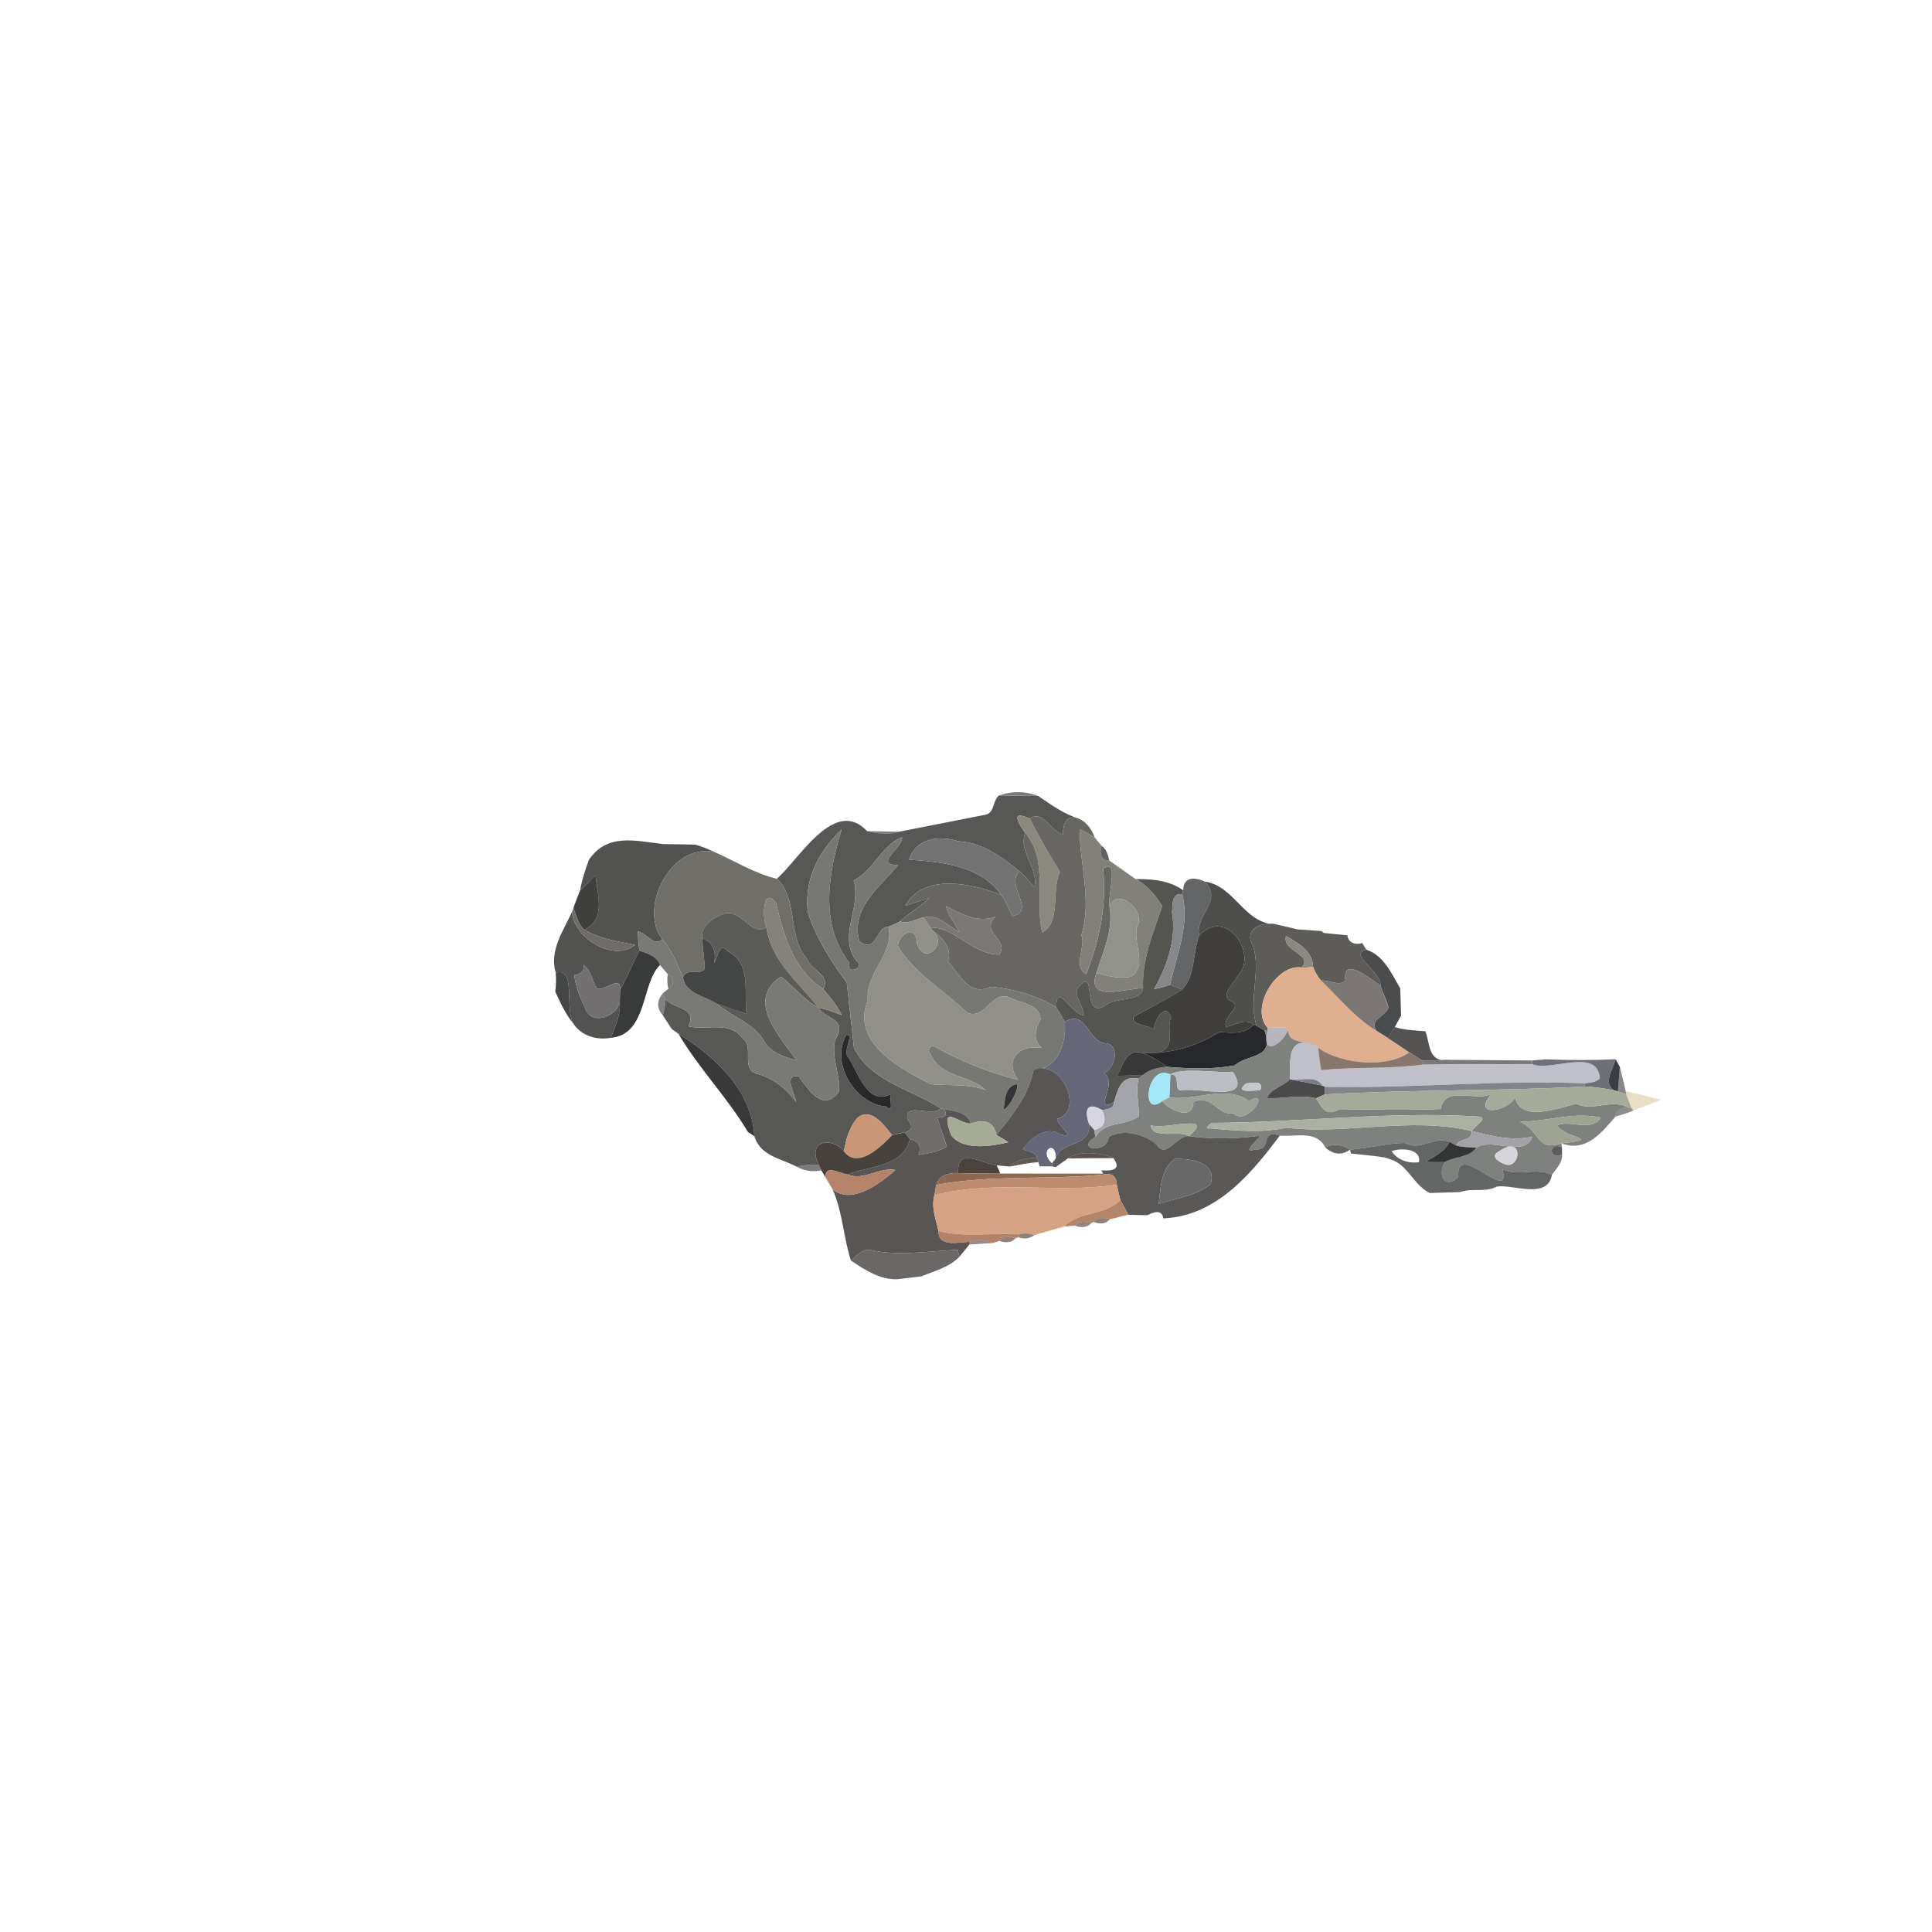 <svg xmlns="http://www.w3.org/2000/svg" width="682.667" height="682.667" viewBox="0 0 512 512" xmlns:v="https://vecta.io/nano"><path fill="#252625" opacity=".61" d="M264.79 210.79c3.46-1.19 6.9-1.15 10.31.13l-10.31-.13z"/><path fill="#575755" d="M260.93 215.96c2.73-.37 2.08-3.88 3.86-5.17 3.44.12 6.86.08 10.31.13 3.2 2.17 6.39 4.47 10.07 5.79-3.09-.49-3.34 1.98-3.51 4.4-3.3-.79-5.12-6.56-8.83-4.21-4.96-2.2-3.22.85-1.13 3.82-1.91 4.94 3.53 9.23 2.45 14.38-1.32-1.43-2.55-2.95-4.03-4.22-4.7-3.87-9.88-7.65-16.18-7.93-4.93-1.65-11.3-.82-13.03 4.88 8.64.57 19.05 1.57 24.42 9.36-7.71-3.07-20.56-5.95-25.41 2.85 2.11-.63 4.15-1.45 6.27-2.02-2.35 2.29-5.24 3.93-7.65 6.16l-3.11 1.48c-3.1-.43-3.26 7.5-7.72 3.71-2.28-8.78 5.46-14.19 10.26-20.1-6.47-.13.96-4.34 1.14-7.36-5.35 1.81-7.58 8.87-12.9 11.39 2.2 7.15-4.47 15.16.96 21.51 2.15 1.42-2.95 4.01-2.18.23-7.96-10.52-5.35-23.78-1.94-35.26-6.02 5.85-10.03 13.15-8.94 22.1 2.23 6.71 6.05 12.86 10.29 18.49l1.9 17.33c4.58 8.97 15.18 10.95 23 16.04-2.52 2.44-9.47-1.84-8.84 2.81 1.23 1.55 1.67 2.96-.69 3.53a52.41 52.41 0 0 0-3.35.73c-2.12-2.6-5.61-7.55-9.19-4.55-2.17 2.46-3.02 5.7-3.59 8.86-2.83-3.85-10.15-3.15-6.56 3.72-1.99-.35-4.01-.06-5.97.35-4.21-2.23-9.59-2.83-11.2-8.09-.63-12.05-10.4-21.14-20.1-27.12l-1.78-1.27-2.39-3.68c.46-1.37.7-2.78.72-4.22 2.49 2.74 8.48 2.08 6.09 7.18 4.79 1.16 10.93-1.58 14.35 3.21 3.15 2.4-.52 7.84 3.59 9.33 4.49 1.05 7.8 3.92 10.6 7.54-.26-2.14-3.6-7.54.68-6.83 2.73 3.78 6.53 9.63 10.66 4.05.5-4.12-2.16-9.15-.98-13.76 3.49-5.64-2.49-5.24-4.44-8.47 2.14.37 4.14 1.21 6.17 1.96-1.27-2.56-3.09-4.78-4.94-6.93 2.12-3.61-3.31-5.06-4.28-7.97-5.25-5.89-2.26-16.07-7.98-21.23 6.02-5.31 15.31-21.78 23.91-12.63 2.8.7 5.72.98 8.51.15l22.63-4.45m-36.67 58.33c-4.26 7.46 2.34 18.23 10.51 18.94 2.21 2.03.98-1.96 1.19-3.18-6.25 2.88-8.45-5.75-11.16-9.85-1.65-1.52 1.79-6.36-.54-5.91z"/><path fill="#8b8880" d="M271.7 220.72c-2.09-2.97-3.83-6.02 1.13-3.82 2.54 4.8 5.21 9.57 8.06 14.16-2.32 5.03.33 13.49-4.72 16.07-2.02-8.6 1.77-19-4.47-26.41z"/><path fill="#676663" d="M272.83 216.9c3.71-2.35 5.53 3.42 8.83 4.21.17-2.42.42-4.89 3.51-4.4 2.53.7 4.1 2.92 4.97 5.26-1.3-.81-2.62-1.6-4.02-2.23.01 9.39 3.29 18.83.47 28.07 1.3 3-2.46 8.37 1.28 10.32 3.48-8.77 5.48-18.37 4.47-27.91 4.32-3.11 1.23 6.85 1.67 9.87 1.12 6.3-1.61 11.97-3.45 17.75-2.93 8.04 7.95 4.01 12.38 4.04-.52 3.82-7.45 2.15-10.29 4.78-6.1 3.15-2.02-10.25-6.43-5.44-2.48 1.96 1.06 5.24.96 7.84-3.18-.27-7.32-9.03-7.24-2.14-5.21-3.09-11.37-4.87-17.36-5.42-5.82 2.75-8.26-3.39-11.37-6.69 1.19-3.63-1.46-6.24-4.12-8.24l-.52-.73c6.16-.42 11.42 7.36 18.24 7.11 2.84-4.02-5.3-5.78-.99-10.02-4.72 1.71-9.01-.64-13.1-2.79.51 2.58 2.35 4.55 3.52 6.83-3.08-1.48-5.71-4.92-9.48-3.82-2.08.35-4.08 1.85-6.22 1.03 2.41-2.23 5.3-3.87 7.65-6.16-2.12.57-4.16 1.39-6.27 2.02 4.85-8.8 17.7-5.92 25.41-2.85 1.29 1.69 1.99 3.73 2.98 5.6 6.43-1.53-2.01-7.94 1.81-11.91 1.48 1.27 2.71 2.79 4.03 4.22 1.08-5.15-4.36-9.44-2.45-14.38 6.24 7.41 2.45 17.81 4.47 26.41 5.05-2.58 2.4-11.04 4.72-16.07-2.85-4.59-5.52-9.36-8.06-14.16z"/><path fill="#777774" d="M214.11 241.88c-1.09-8.95 2.92-16.25 8.94-22.1-3.41 11.48-6.02 24.74 1.94 35.26-.77 3.78 4.33 1.19 2.18-.23-5.43-6.35 1.24-14.36-.96-21.51 5.32-2.52 7.55-9.58 12.9-11.39-.18 3.02-7.61 7.23-1.14 7.36-4.8 5.91-12.54 11.32-10.26 20.1 4.46 3.79 4.62-4.14 7.72-3.71 1.74 7.08-6.16 12.14-5.45 19.38-4.59 11.25 8.59 18.12 16.7 22.29 4.81.47 9.85-.21 14.55 1.58-4.23-4.11-12.14-3.33-14.61-9.54-1.05-.81-.03-2.72 1.11-1.97 6.95 3.83 14.38 6.88 22.1 8.78-3.81-4.99-.07-9.51 6.26-8.46-2.62-2.26-1.61-5.09-.32-7.79-.49-3.87-5.3-4.08-8.15-5.53-4.62-2.21-6.43 5.97-11.28 4.01-6.1-5.87-13.8-10.2-18.33-17.54-.43-2.56 4.71-6.71 4.99-.89 2 6.27 8.34.06 4.09-3.41 2.66 2 5.31 4.61 4.12 8.24 3.11 3.3 5.55 9.44 11.37 6.69 5.99.55 12.15 2.33 17.36 5.42.77 1.27 1.53 2.55 2.24 3.86.41 5.7-1.71 12.38-8.35 12.94-1.23 6.66-5.71 11.9-9.75 17.07-.86-3.71-3.09-4.19-6.81-3.06-.97-3.15-4.4-3.26-7.12-3.82l-.85-.17c-7.82-5.09-18.42-7.07-23-16.04l-1.9-17.33c-4.24-5.63-8.06-11.78-10.29-18.49m55.24 45.45c-3.08.6-3.01 4.29-3.4 6.78 1.95-.97 4.48-6.66 3.4-6.78z"/><path fill="#2b2c2b" opacity=".62" d="M229.79 220.26l8.51.15c-2.79.83-5.71.55-8.51-.15z"/><path fill="#818179" d="M286.12 219.74c1.4.63 2.72 1.42 4.02 2.23l1.79 2.18c-.59 1.68-.22 4.05 2.03 3.9l6.99 4.91c3.01 1.61 5.29 4.26 7.06 7.14-2.3 7.1-5.44 14.06-5.07 21.78-4.43-.03-15.31 4-12.38-4.04 2.94.84 6.11 1.63 9.16.98 4.65-3.03.17-9.12 1.72-13.47 2.12-3.92-5.09-10.37-7.43-5.26-.44-3.02 2.65-12.98-1.67-9.87 1.01 9.54-.99 19.14-4.47 27.91-3.74-1.95.02-7.32-1.28-10.32 2.82-9.24-.46-18.68-.47-28.07z"/><path fill="#525251" d="M156.05 227.9c4.88-7.25 12.4-5.03 19.63-4.22l8.52.15c1.73.44 3.37 1.16 5 1.89-11.83-2.2-19.96 15.24-13.67 23.22-2.29 2.11-4.16-1.75-6.5-2.11.03 1.7.2 3.4.39 5.09-1.75 3.42-3.12 7.03-5.09 10.34.23-4.05-3.87.36-6.11-.24-1.34-2.02-1.51-4.92-3.63-6.3.35 1.79-.8 2.45-2.41 2.71.39 2.99 1.46 5.87 2.83 8.56 1.33 4.87 8.31 2.74 9.24-1.42.23 3.34-1.16 6.44-2.37 9.46-3.84.7-7.9-.54-10-3.86-2.24-4.09.85-15.1-4.62-13.37-1.72-5.99 2.04-11.07 4.34-16.19.23 6.74 10.99 13.59 16.71 8.78-4.56-.9-9.37-1.58-13.44-3.99 5.88-2.86 3.36-9.24 2.99-14.45-1.38 1.32-2.68 2.74-4.12 4 .46-2.76 1.35-5.42 2.31-8.05z"/><path fill="#717271" d="M240.91 227.83c1.73-5.7 8.1-6.53 13.03-4.88 6.3.28 11.48 4.06 16.18 7.93-3.82 3.97 4.62 10.38-1.81 11.91-.99-1.87-1.69-3.91-2.98-5.6-5.37-7.79-15.78-8.79-24.42-9.36z"/><path fill="#3a3b38" opacity=".8" d="M291.93 224.15c1.31.88 1.71 2.44 2.03 3.9-2.25.15-2.62-2.22-2.03-3.9z"/><path fill="#6f6e69" d="M175.53 248.94c-6.29-7.98 1.84-25.42 13.67-23.22 5.52 2.44 10.75 5.76 16.68 7.17 5.72 5.16 2.73 15.34 7.98 21.23.97 2.91 6.4 4.36 4.28 7.97-7.92-5.16-10.46-14.16-12.48-22.75-3.47-4.7-3.75 3.79-2.54 6.48-4.3 2.26-6.28-4.71-11.05-3.77-2.77 1-6.59 3.18-5.97 6.65.13 2.69.58 5.4.66 8.11-1.56 1.86-4.7-.57-5.77 2.23-1.47-3.48-2.97-7.3-5.46-10.1z"/><path fill="#3c3d3b" opacity=".98" d="M153.74 235.95c1.44-1.26 2.74-2.68 4.12-4 .37 5.21 2.89 11.59-2.99 14.45-1.69-1.44-2.05-3.77-2.92-5.71a90.29 90.29 0 0 1 1.79-4.74z"/><path fill="#545451" d="M300.95 232.96c4.44.01 8.9.31 12.62 2.99l-.27 1.05c-2.89-.46-2.49 2.85-2.71 4.79 1.23 7.14-1.32 14.17-4.74 20.31 1.44-.22 2.85-.64 4.23-1.14a141.95 141.95 0 0 1 3.21 1.26c-4.17 2.58-8.54 4.89-12.87 7.19-.72 2.38 3.79 2.15 5.36 3.44.19-2.55 2.91-7.44 4.58-3.28-1.59 3.7 1.83 7.58-3.46 9.41a62.5 62.5 0 0 1-4.1.1c-4.25-1.38-5.19 3.17-6.73 6.04l6.81-.24-1.14.98c-4.56-1.06-5.46 2.8-6.54 6.27-6.13 3.12 1.41-4.94-2.64-7.75 3.18-1.35 4.33-7.77.22-7.91-4.48-.49-4.86-9.05-10.6-5.69-.71-1.31-1.47-2.59-2.24-3.86-.08-6.89 4.06 1.87 7.24 2.14.1-2.6-3.44-5.88-.96-7.84 4.41-4.81.33 8.59 6.43 5.44 2.84-2.63 9.77-.96 10.29-4.78-.37-7.72 2.77-14.68 5.07-21.78-1.77-2.88-4.05-5.53-7.06-7.14z"/><path fill="#646566" d="M313.57 235.95c-.02-3.39 2.7-3.71 5.71-2.33 4.96 5.09-2.67 8.9-1.49 14.33-1.76 4.63-.97 10.57-4.5 14.27l-3.21-1.26c1.65-7.78 5.31-15.91 3.22-23.96l.27-1.05z"/><path fill="#4b4b49" opacity=".98" d="M319.28 233.62c7.99 1.13 10.39 11.27 18.85 11.33-3.92-.73-8.75 1.35-6.01 5.86 2.1 6.76-1.35 14.15.89 21.06l-.77-.33c-2.37-1.94-4.82.22-7.32.56-1.09-2.94 5.06-5.45.9-6.99-2.35-1.87 1.37-4.46 2-6.27 6.01-5.72-2.91-18.73-10.03-10.89-1.18-5.43 6.45-9.24 1.49-14.33z"/><path fill="#858789" d="M310.59 241.79c.22-1.94-.18-5.25 2.71-4.79 2.09 8.05-1.57 16.18-3.22 23.96-1.38.5-2.79.92-4.23 1.14 3.42-6.14 5.97-13.17 4.74-20.31z"/><path fill="#85827b" d="M203.12 245.82c-1.21-2.69-.93-11.18 2.54-6.48 2.02 8.59 4.56 17.59 12.48 22.75 1.85 2.15 3.67 4.37 4.94 6.93-2.03-.75-4.03-1.59-6.17-1.96-5.16-6.66-12.51-12.22-13.79-21.24z"/><path fill="#919289" d="M294.01 240.09c2.34-5.11 9.55 1.34 7.43 5.26-1.55 4.35 2.93 10.44-1.72 13.47-3.05.65-6.22-.14-9.16-.98 1.84-5.78 4.57-11.45 3.45-17.75z"/><path fill="#7a7975" d="M250.72 240.14c4.09 2.15 8.38 4.5 13.1 2.79-4.31 4.24 3.83 6 .99 10.02-6.82.25-12.08-7.53-18.24-7.11-.65-.87-1.24-1.78-1.81-2.69 3.77-1.1 6.4 2.34 9.48 3.82-1.17-2.28-3.01-4.25-3.52-6.83z"/><path fill="#6f6c67" d="M151.95 240.69c.87 1.94 1.23 4.27 2.92 5.71 4.07 2.41 8.88 3.09 13.44 3.99-5.72 4.81-16.48-2.04-16.71-8.78l.35-.92z"/><path fill="#5b5c57" d="M186.1 248.7c-.62-3.47 3.2-5.65 5.97-6.65 4.77-.94 6.75 6.03 11.05 3.77 1.28 9.02 8.63 14.58 13.79 21.24-3.84-2.1-6.57-5.58-9.94-8.27-9.6 6.31-.07 16.15 4.17 22.3-3.03-.97-6.63-1.94-8.41-4.8-2.66-5.07-8.64-6.74-12.81-10.3 2.66.83 5.29 1.78 7.93 2.7-.81-5.78 1.45-13.29-4.95-16.59-2.27-2.73-2.66 1.5-3.63 3.11.59-3.11-.37-5.74-3.17-6.51z"/><path fill="#908f88" d="M238.54 244.18c2.14.82 4.14-.68 6.22-1.03l1.81 2.69.52.73c4.25 3.47-2.09 9.68-4.09 3.41-.28-5.82-5.42-1.67-4.99.89 4.53 7.34 12.23 11.67 18.33 17.54 4.85 1.96 6.66-6.22 11.28-4.01 2.85 1.45 7.66 1.66 8.15 5.53-1.29 2.7-2.3 5.53.32 7.79-6.33-1.05-10.07 3.47-6.26 8.46-7.72-1.9-15.15-4.95-22.1-8.78-1.14-.75-2.16 1.16-1.11 1.97 2.47 6.21 10.38 5.43 14.61 9.54-4.7-1.79-9.74-1.11-14.55-1.58-8.11-4.17-21.29-11.04-16.7-22.29-.71-7.24 7.19-12.3 5.45-19.38l3.11-1.48z"/><path fill="#403f3d" d="M317.79 247.95c7.12-7.84 16.04 5.17 10.03 10.89-.63 1.81-4.35 4.4-2 6.27 4.16 1.54-1.99 4.05-.9 6.99 2.5-.34 4.95-2.5 7.32-.56-2.48 2.69-5.88 2.15-9.13 1.96-4.84 3.14-10.45 4.98-16.21 5.48 5.29-1.83 1.87-5.71 3.46-9.41-1.67-4.16-4.39.73-4.58 3.28-1.57-1.29-6.08-1.06-5.36-3.44 4.33-2.3 8.7-4.61 12.87-7.19 3.53-3.7 2.74-9.64 4.5-14.27z"/><path fill="#5e5c59" d="M332.12 250.81c-2.74-4.51 2.09-6.59 6.01-5.86l5.73 1.34 6.31.45.67.51 6.24.62c.18 1.99 2.2 2.63 3.89 2.04l1.14 1.77c-5.09 1.03 4.14 5.95 3.75 9.61-2.42-1.73-10.19-8.12-9.31-1.53-1.44 1.84-4.41-.13-6.45.1-.97-1.02-1.58-2.3-2.11-3.58-.15-4.25-3.85-6.33-7.18-8.21-1.14 4.08 7.3 4.8 4.14 8.33-6.63-1.07-13.79 10.76-9.07 15.91l.02.87-.81-.1-2.08-1.21c-2.24-6.91 1.21-14.3-.89-21.06z"/><path fill="#242524" opacity=".58" d="M343.86 246.29l6.31.45-6.31-.45z"/><path fill="#797975" d="M169.03 246.83c2.34.36 4.21 4.22 6.5 2.11 2.49 2.8 3.99 6.62 5.46 10.1.63 4.32 5.81 4.87 8.93 6.95 4.17 3.56 10.15 5.23 12.81 10.3 1.78 2.86 5.38 3.83 8.41 4.8-4.24-6.15-13.77-15.99-4.17-22.3 3.37 2.69 6.1 6.17 9.94 8.27 1.95 3.23 7.93 2.83 4.44 8.47-1.18 4.61 1.48 9.64.98 13.76-4.13 5.58-7.93-.27-10.66-4.05-4.28-.71-.94 4.69-.68 6.83-2.8-3.62-6.11-6.49-10.6-7.54-4.11-1.49-.44-6.93-3.59-9.33-3.42-4.79-9.56-2.05-14.35-3.21 2.39-5.1-3.6-4.44-6.09-7.18l-.67-1.63 1.43-1.14c1.72-.76 1.53-3.21-.14-3.89-.71-.78-1.4-1.58-2.06-2.39-.85-2.44-3.31-3.04-5.5-3.84-.19-1.69-.36-3.39-.39-5.09z"/><path fill="#1f1f1e" opacity=".51" d="M350.84 247.25l6.24.62-6.24-.62z"/><path fill="#8d8782" d="M340.81 248.07c3.33 1.88 7.03 3.96 7.18 8.21-1.01.09-2.03.19-3.04.12 3.16-3.53-5.28-4.25-4.14-8.33z"/><path fill="#444545" d="M186.1 248.7c2.8.77 3.76 3.4 3.17 6.51.97-1.61 1.36-5.84 3.63-3.11 6.4 3.3 4.14 10.81 4.95 16.59l-7.93-2.7c-3.12-2.08-8.3-2.63-8.93-6.95 1.07-2.8 4.21-.37 5.77-2.23-.08-2.71-.53-5.42-.66-8.11z"/><path fill="#313232" opacity=".96" d="M164.33 262.26c1.97-3.31 3.34-6.92 5.09-10.34 2.19.8 4.65 1.4 5.5 3.84-5.03 4.69-3.21 18.37-13.04 19.27 1.21-3.02 2.6-6.12 2.37-9.46.01-1.11.04-2.21.08-3.31z"/><path fill="#444546" opacity=".96" d="M365.86 261.29c.39-3.66-8.84-8.58-3.75-9.61 4.66 1.55 6.62 6.31 8.97 10.24l.22 7.22-1.67 3.05-1.84 2.89c-.99-.65-1.99-1.28-2.99-1.89-2.24-3.02 2.57-3.8 3.16-6.26-.53-1.94-1.49-3.73-2.1-5.64z"/><path fill="#716f70" d="M154.59 255.72c2.12 1.38 2.29 4.28 3.63 6.3 2.24.6 6.34-3.81 6.11.24l-.08 3.31c-.93 4.16-7.91 6.29-9.24 1.42-1.37-2.69-2.44-5.57-2.83-8.56 1.61-.26 2.76-.92 2.41-2.71z"/><path fill="#dfaf90" d="M335.88 272.31c-4.72-5.15 2.44-16.98 9.07-15.91 1.01.07 2.03-.03 3.04-.12.53 1.28 1.14 2.56 2.11 3.58 4.76 4.57 8.99 9.91 14.7 13.33 1 .61 2 1.24 2.99 1.89 1.85 1.31 3.74 2.58 5.67 3.79-5.44 4.12-17.76 3.37-24.14-1.21l-.55-.59c-2.5-1.61-6.97.02-7.48-4.03-1.15-1.5-3.7-.38-5.41-.73z"/><path fill="#7c7775" d="M356.55 259.76c-.88-6.59 6.89-.2 9.31 1.53l2.1 5.64c-.59 2.46-5.4 3.24-3.16 6.26-5.71-3.42-9.94-8.76-14.7-13.33 2.04-.23 5.01 1.74 6.45-.1z"/><path fill="#323435" opacity=".91" d="M147.26 257.8c5.47-1.73 2.38 9.28 4.62 13.37-2.06-2.5-3.38-5.46-4.73-8.37.23-1.66.26-3.34.11-5z"/><path fill="#313030" opacity=".65" d="M176.98 258.15c1.67.68 1.86 3.13.14 3.89a9.81 9.81 0 0 1-.14-3.89z"/><path fill="#252527" opacity=".58" d="M175.64 269.03c-1.65-1.83-1.63-3.78.05-5.85l.67 1.63c-.02 1.44-.26 2.85-.72 4.22z"/><path fill="#656779" d="M282.18 270.78c5.74-3.36 6.12 5.2 10.6 5.69 4.11.14 2.96 6.56-.22 7.91 4.05 2.81-3.49 10.87 2.64 7.75-.1 1.78-1.76 1.82-3.14 2.05-4.06-2.33-4.73 0-3.42 3.74.32 6.33-7.26 4.14-8.86 9.04.08-5.14-4.6-1.99-.99 1.26l.13.89a96.91 96.91 0 0 0-3.41 0l-.34-1.13-.31-1.01c-.33-1.81-2.5-1.74-3.81-2.42 2.3-3.14 6.27-6.32 10.17-3.89 4.34 1.24-1.09-2.33-1.06-4.16 7.41-1.93 1.06-16.45-6.33-12.78 6.64-.56 8.76-7.24 8.35-12.94z"/><path fill="#26282b" d="M323.11 273.5c3.25.19 6.65.73 9.13-1.96l.77.33 2.08 1.21c2.87 7.65-4.31 6.1-7.86 9.26-5.93 1.08-12.01.87-17.98.38-1.96-1.52-4.16-2.69-6.45-3.64a62.5 62.5 0 0 0 4.1-.1c5.76-.5 11.37-2.34 16.21-5.48z"/><path fill="#b7b5bd" d="M335.88 272.31c1.71.35 4.26-.77 5.41.73-1.66 4.09-7.16 6.9-5.39.14l-.02-.87z"/><path fill="#090605" opacity=".69" d="M367.79 275.08l1.84-2.89c2.65.84 5.33.84 8.13 1.12 1.3 3.56.69 8.53 6.44 7.56l-7.18.24-3.56-2.24-5.67-3.79z"/><path fill="#7e817d" d="M335.09 273.08l.81.1c-1.77 6.76 3.73 3.95 5.39-.14.51 4.05 4.98 2.42 7.48 4.03-7.89-3.07-6.81 4.23-6.93 8.96-1.83 1.91-5.06 2.4-6.09 4.96 4.32.3 8.72-1.05 13 .07 1.5 2.01 2.27 5.16 6.27 2.88 8.91.09 17.85.33 26.76-.04 1.26-6.34 8.76-2.01 13.32-3.89-4.81 5.99 3.85 4.82 6.44.91 1.51 6.53 11.21 2.78 16.13 1.59 4.59 2.15 9.24-1.43 13.74.96-1.56-.03-3.27.7-3.3 2.46-3.61 4.13-7.73 9.56-14.33 7.07 11.16-1.31 1.11-1.15-1.09-4.77 3.37-1.57 9.18 1.9 11.49-2.06-7.12-1.61-14.29 1.07-21.41 1.11 5.23 2.05 4.39 8.05 11.01 5.72l.15 1.05c-3.65-1.65-3.56 3.57.04 1.86.14 2.21-1.52 3.76-2.69 5.41-4.54-2.06-8.7.59-13.1-1.44 2.48 9.78-12.43-8.2-11.71 1.99-3.22 3.45-5.75-.3-3.55-3.89 2.6-1.59 6.56-1.11 8.29-3.86 4.14-2.77 12.96 2.86 14.87-2.91-5.47 1.27-10.82-.18-16.06-1.49.88-1.48 5.2-3.72 1.04-3.87-23.08-1.35-46.28 1.58-69.36 1.72-.7-.33-2.99 1.87-.86 1.45 6.58.64 13.61 1.25 20-.16 16.18 1.9 32.79-3.01 49.18.86.27 2.82-3.36 1.72-4.12 3.86l-1.77-.99c-4.09-1.6-7.85 2.57-11.82.31-4.83.01-9.68 1.46-14.54 1.77-2.28-1.45-4.46-1.64-6.55-.58-2.28-4.63-7.86-2.8-12.08-3.12-5.33-1.84-1.81 4.01-6.52 3.65-3.78 1.29.54-2.49 1.44-3.66-6.31.85-12.65.99-18.96.14 7.04-6.27-5.9-1.62-10.14-2.89.49 3.95 7.79 1.13 10.14 2.89-3.37-.26-5.96 6.18-8.51 2.32-3.14-2.9-8.86-4.31-12.78-2.13-.29 4.6-9.11 3.48-3.54.02 2.93-4.54 7.84-2.65 11.55-5.52.08-3.32-.99-6.68-.08-9.93l1.14-.98c1.81-1.5 4.07-2.03 6.37-2.16 5.97.49 12.05.7 17.98-.38 3.55-3.16 10.73-1.61 7.86-9.26m-24.93 11.64c2.96-.13.66 4.3 2.93 4.26 4.42-1.05 19.02 3.62 13.71-4.84-5.1.12-13.4-1.24-16.64.58m-2.17 7.08c1.96 2.44 8.35 5.33 8.25.25 4.87-2.42 6.4 3.78 10.72 2.99 3.38 3.69 10.26-6.72 4.02-3.26-6.12-4.46-14.19.08-21.11-.94.21-2.04.22-4.09.29-6.12-6.24-3.01-8.08 11.8-2.17 7.08m22.21-4.68c-3.22 2.77 1.87 1.78 3.79 1.84.99-2.84-2.08-1.95-3.79-1.84m67.04 18.01c-2.41 1.26-.17 2.73 1.39 3.3 4.22 2.07 5.57-8.07-1.39-3.3z"/><path fill="#2f302f" opacity=".95" d="M179.81 273.98c9.7 5.98 19.47 15.07 20.1 27.12l-1.7-1.11c-5.44-9.15-13.01-16.83-18.4-26.01z"/><path fill="#29292a" d="M224.26 274.29c2.33-.45-1.11 4.39.54 5.91 2.71 4.1 4.91 12.73 11.16 9.85-.21 1.22 1.02 5.21-1.19 3.18-8.17-.71-14.77-11.48-10.51-18.94z"/><path fill="#bfc0ca" d="M341.84 286.03c.12-4.73-.96-12.03 6.93-8.96l.55.59c.21 1.98.43 3.98.81 5.94 8.97-.92 18.16-.25 27.06-1.48 9.59-.25 19.2-.05 28.8-.13 5.06 2.11 17.47-4.56 17.99 3.82-1.03 1.05-2.52 1.09-3.87 1.29-23.02-.97-45.95 1.37-68.96.94l-.73-.37c-1.74-2.9-5.79-1.11-8.58-1.64z"/><path fill="#88776e" d="M349.32 277.66c6.38 4.58 18.7 5.33 24.14 1.21 1.21.7 2.39 1.47 3.56 2.24l.17 1.01c-8.9 1.23-18.09.56-27.06 1.48-.38-1.96-.6-3.96-.81-5.94z"/><path fill="#0a0a0a" opacity=".81" d="M296.07 285.12c1.54-2.87 2.48-7.42 6.73-6.04 2.29.95 4.49 2.12 6.45 3.64-2.3.13-4.56.66-6.37 2.16l-6.81.24z"/><path fill="#424344" opacity=".71" d="M377.02 281.11l7.18-.24 21.83.16-.04.96c-9.6.08-19.21-.12-28.8.13l-.17-1.01z"/><path fill="#666a71" opacity=".95" d="M406.03 281.03l3.69-.3c6.15.25 12.3.28 18.46-.02-.66 2.59-3.62 6.56-.22 8.3-2.64-.55-5.31-.97-8-1.08l.15-.83c1.35-.2 2.84-.24 3.87-1.29-.52-8.38-12.93-1.71-17.99-3.82l.04-.96z"/><path fill="#33343a" opacity=".95" d="M428.18 280.71l1.1 2.05-.51 6.48-.81-.23c-3.4-1.74-.44-5.71.22-8.3z"/><path fill="#191919" opacity=".52" d="M429.28 282.76l1.55 6.4.19.88-2.25-.8.51-6.48z"/><path fill="#585554" d="M264.08 300.79c4.04-5.17 8.52-10.41 9.75-17.07 7.39-3.67 13.74 10.85 6.33 12.78-.03 1.83 5.4 5.4 1.06 4.16-3.9-2.43-7.87.75-10.17 3.89 1.31.68 3.48.61 3.81 2.42-2.66-.21-5.28.31-7.27 2.18l-3.45-.32c-4.39-.48-10.38-5.14-10.26 2.05-2.4-.1-5.05.5-5.78 3.13l-.48 2.76c-.88 3.19.39 6.36 1.09 9.46-.07 4.46 5.4 2.92 8.27 2.87l-.09.72-2.64 3.23-.47-1.83c-7.63.31-15.36 1.7-22.94.1-2.22-.61-3.8 1.51-5.33 2.75-2.02-6.17-2.14-12.67-4.85-18.86 5.07 4.13 12.49-1.5 16.65-5.15-4.33-.83-8.46 2.95-12.65 1.2 5.57-2.29 14.78-1.99 16.46-9.35 2.41.41 3.1 1.97 2.3 4.19 2.55-.49 5.25-.85 7.51-2.22-.78-2.59-1.77-5.1-2.56-7.67 1.77-.06 3-.48 1.78-2.3 2.72.56 6.15.67 7.12 3.82-3.01.28-8.47-5.78-5.2 3.13 3.02 4.03 10.32 3.03 15.14 1.85-1.01-.7-2.08-1.31-3.13-1.92z"/><path fill="#bdbdc6" d="M310.16 284.72c3.24-1.82 11.54-.46 16.64-.58 5.31 8.46-9.29 3.79-13.71 4.84-2.27.04.03-4.39-2.93-4.26z"/><path fill="#a3e7f9" d="M307.99 291.8c-5.91 4.72-4.07-10.09 2.17-7.08l-.29 6.12-1.88.96z"/><path fill="#a3a4aa" d="M295.2 292.13c1.08-3.47 1.98-7.33 6.54-6.27-.91 3.25.16 6.61.08 9.93-3.71 2.87-8.62.98-11.55 5.52l-.3-1.85c2.97-.67 3.26-2.8 2.09-5.28 1.38-.23 3.04-.27 3.14-2.05z"/><path fill="#4b4a4a" d="M335.75 290.99c1.03-2.56 4.26-3.05 6.09-4.96l8.58 1.64.73.37-.1 2-2.3 1.02c-4.28-1.12-8.68.23-13-.07z"/><path fill="#7b7c8c" d="M341.84 286.03c2.79.53 6.84-1.26 8.58 1.64l-8.58-1.64z"/><path fill="#323335" d="M269.35 287.33c1.08.12-1.45 5.81-3.4 6.78.39-2.49.32-6.18 3.4-6.78z"/><path fill="#c6c6cd" d="M330.2 287.12c1.71-.11 4.78-1 3.79 1.84-1.92-.06-7.01.93-3.79-1.84z"/><path fill="#828489" d="M351.15 288.04c23.01.43 45.94-1.91 68.96-.94l-.15.83c-22.96 1.28-45.98.77-68.91 2.11l.1-2z"/><path fill="#a5aa9b" d="M351.05 290.04c22.93-1.34 45.95-.83 68.91-2.11 2.69.11 5.36.53 8 1.08l.81.23 2.25.8 1.37 3.71-.98-.28c-4.5-2.39-9.15 1.19-13.74-.96-4.92 1.19-14.62 4.94-16.13-1.59-2.59 3.91-11.25 5.08-6.44-.91-4.56 1.88-12.06-2.45-13.32 3.89-8.91.37-17.85.13-26.76.04-4 2.28-4.77-.87-6.27-2.88l2.3-1.02z"/><path fill="#e4dabe" opacity=".91" d="M430.83 289.16l9.33 2.24c-2.34 1.14-4.84 1.88-7.24 2.86l-.53-.51-1.37-3.71-.19-.88z"/><path fill="#9ca096" d="M309.87 290.84c6.92 1.02 14.99-3.52 21.11.94 6.24-3.46-.64 6.95-4.02 3.26-4.32.79-5.85-5.41-10.72-2.99.1 5.08-6.29 2.19-8.25-.25l1.88-.96z"/><path fill="#d7d5e1" d="M288.64 297.92c-1.31-3.74-.64-6.07 3.42-3.74 1.17 2.48.88 4.61-2.09 5.28l-1.33-1.54z"/><path fill="#6f6d6c" d="M240.46 296.55c-.63-4.65 6.32-.37 8.84-2.81l.85.17c1.22 1.82-.01 2.24-1.78 2.3l2.56 7.67c-2.26 1.37-4.96 1.73-7.51 2.22.8-2.22.11-3.78-2.3-4.19l-1.35-1.83c2.36-.57 1.92-1.98.69-3.53z"/><path fill="#312d2d" opacity=".55" d="M428.11 295.93c.03-1.76 1.74-2.49 3.3-2.46l.98.28.53.51c-1.54.73-3.2 1.16-4.81 1.67z"/><path fill="#ca9678" d="M227.23 296.26c3.58-3 7.07 1.95 9.19 4.55-3 3.21-9.21 9.15-12.78 4.31.57-3.16 1.42-6.4 3.59-8.86z"/><path fill="#acb0a3" d="M321.7 297.57c23.08-.14 46.28-3.07 69.36-1.72 4.16.15-.16 2.39-1.04 3.87-16.39-3.87-33 1.04-49.18-.86-6.39 1.41-13.42.8-20 .16-2.13.42.16-1.78.86-1.45z"/><path fill="#9ea394" d="M402.77 297.28c7.12-.04 14.29-2.72 21.41-1.11-2.31 3.96-8.12.49-11.49 2.06 2.2 3.62 12.25 3.46 1.09 4.77-6.62 2.33-5.78-3.67-11.01-5.72z"/><path fill="#a6ab97" d="M252.07 300.86c-3.27-8.91 2.19-2.85 5.2-3.13 3.72-1.13 5.95-.65 6.81 3.06l3.13 1.92c-4.82 1.18-12.12 2.18-15.14-1.85z"/><path fill="#a8ae9c" d="M304.96 298.21c4.24 1.27 17.18-3.38 10.14 2.89-2.35-1.76-9.65 1.06-10.14-2.89z"/><path fill="#575554" opacity=".98" d="M279.78 306.96c1.6-4.9 9.18-2.71 8.86-9.04l1.33 1.54.3 1.85c-5.57 3.46 3.25 4.58 3.54-.02 3.92-2.18 9.64-.77 12.78 2.13 2.55 3.86 5.14-2.58 8.51-2.32 6.31.85 12.65.71 18.96-.14-.9 1.17-5.22 4.95-1.44 3.66 4.71.36 1.19-5.49 6.52-3.65-7.67 10.24-16.97 21.37-30.87 21.9-.31-2.49-2.68-1.6-4.17-.83-1.69-.01-3.38-.07-5.06-.12l-2.13-3.88a99.95 99.95 0 0 1-.94-4.08c-.04-1.71-.86-2.95-2.69-2.77l-.95-.16-.47-.88c2.81.21 5.46-.15 3.2-3.22-2.74-1.36-8.84-2.19-12.05.06l-3.25 2.31-.84-.19-.13-.89.99-1.26m31.43.21c-3.58 2.88-3.65 7.69-4.15 11.9 4.56-1.53 10.06-2.17 13.78-5.3 1.76-5.79-5.44-6.85-9.63-6.6z"/><path fill="#48423f" d="M236.42 300.81l3.35-.73 1.35 1.83c-1.68 7.36-10.89 7.06-16.46 9.35-2-.19-6.09-2.88-5.89.77l-1.11-1.89c-.15-.32-.43-.97-.58-1.3-3.59-6.87 3.73-7.57 6.56-3.72 3.57 4.84 9.78-1.1 12.78-4.31z"/><path fill="#a4a2a8" d="M390.02 299.72c5.24 1.31 10.59 2.76 16.06 1.49-1.91 5.77-10.73.14-14.87 2.91-1.78-.09-3.59-.07-5.31-.54.76-2.14 4.39-1.04 4.12-3.86z"/><path fill="#5e5f5f" opacity=".96" d="M357.77 304.67c4.86-.31 9.71-1.76 14.54-1.77 3.97 2.26 7.73-1.91 11.82-.31-1.22 2.66-4 3.81-6.3 5.33 1.69.06 3.39.07 5.09.06-2.2 3.59.33 7.34 3.55 3.89-.72-10.19 14.19 7.79 11.71-1.99 4.4 2.03 8.56-.62 13.1 1.44-1.12 6.66-10.3 2.48-14.58 3.13-3.11 1.64-6.63.32-9.74 1.46l-8.06.25c-4.09-1.98-5.56-6.86-9.65-8.64l-2.07-.74c-3.06-.52-6.1-.74-9.17-1.08l-.24-1.03m10.99.39c1.57 2.38 4.54 3.33 7.29 2.94.61-3.84-5.09-3.74-7.29-2.94z"/><path fill="#333435" d="M384.13 302.59l1.77.99c1.72.47 3.53.45 5.31.54-1.73 2.75-5.69 2.27-8.29 3.86-1.7.01-3.4 0-5.09-.06 2.3-1.52 5.08-2.67 6.3-5.33z"/><path fill="#fbfafc" d="M278.79 308.22c-3.61-3.25 1.07-6.4.99-1.26l-.99 1.26z"/><path fill="#44443e" opacity=".82" d="M351.22 304.09c2.09-1.06 4.27-.87 6.55.58-2.19 1.56-4.37 1.36-6.55-.58z"/><path fill="#353435" opacity=".8" d="M413.97 305.91c-3.6 1.71-3.69-3.51-.04-1.86l.04 1.86z"/><path fill="#d7d5dc" d="M397.24 305.13c6.96-4.77 5.61 5.37 1.39 3.3-1.56-.57-3.8-2.04-1.39-3.3z"/><path fill="#291f1a" opacity=".84" d="M253.88 310.88c-.12-7.19 5.87-2.53 10.26-2.05l.95 2.18c-3.75-.01-7.47 0-11.21-.13z"/><path fill="#2d201d" opacity=".78" d="M283.01 306.99c3.21-2.25 9.31-1.42 12.05-.06-4.02-.01-8.04 0-12.05.06z"/><path fill="#241d1b" opacity=".73" d="M267.59 309.15c1.99-1.87 4.61-2.39 7.27-2.18l.31 1.01c-2.56.18-5.07.7-7.58 1.17z"/><path fill="#686868" d="M311.21 307.17c4.19-.25 11.39.81 9.63 6.6-3.72 3.13-9.22 3.77-13.78 5.3.5-4.21.57-9.02 4.15-11.9z"/><path fill="#252321" opacity=".6" d="M211.11 309.19c1.96-.41 3.98-.7 5.97-.35l.58 1.3c-2.26.5-4.45.18-6.55-.95z"/><path fill="#b48369" d="M218.77 312.03c-.2-3.65 3.89-.96 5.89-.77 4.19 1.75 8.32-2.03 12.65-1.2-4.16 3.65-11.58 9.28-16.65 5.15l-1.89-3.18z"/><path fill="#8c664e" opacity=".98" d="M248.1 314.01c.73-2.63 3.38-3.23 5.78-3.13 3.74.13 7.46.12 11.21.13l27.24.02.95.16c-15.02 1.58-30.24.04-45.18 2.82z"/><path fill="#bd8b6d" d="M293.28 311.19c1.83-.18 2.65 1.06 2.69 2.77-16.05 2.4-32.31-1.41-48.35 2.81l.48-2.76c14.94-2.78 30.16-1.24 45.18-2.82z"/><path fill="#d5a284" d="M247.62 316.77c16.04-4.22 32.3-.41 48.35-2.81a99.95 99.95 0 0 0 .94 4.08c-3.87 4.09-10.83 2.88-14.92 6.99l-7.89 2.29c-1.34-.5-2.69-.57-4.05-.21-7.09-.46-14.38.9-21.34-.88-.7-3.1-1.97-6.27-1.09-9.46z"/><path fill="#b38367" opacity=".98" d="M281.99 325.03c4.09-4.11 11.05-2.9 14.92-6.99.68 1.3 1.4 2.59 2.13 3.88-1.12.25-2.22.52-3.32.82l-1.64.38c-1.44-.52-3.16-.55-4.23.7l-.71.36c-1.42-.58-3.19-.66-4.26.63l-2.89.22z"/><path fill="#51392c" opacity=".64" d="M289.85 323.82c1.07-1.25 2.79-1.22 4.23-.7-1.02 1.36-2.81 1.28-4.23.7z"/><path fill="#473227" opacity=".59" d="M284.88 324.81c1.07-1.29 2.84-1.21 4.26-.63-1.09 1.25-2.84 1.21-4.26.63z"/><path fill="#b28368" d="M248.71 326.23c6.96 1.78 14.25.42 21.34.88l-.08.78-.84.22c-1.45-.5-3.21-.55-4.28.75l-1.76.55c-1.93-.85-4.12-1.14-6.11-.31-2.87.05-8.34 1.59-8.27-2.87z"/><path fill="#573e30" opacity=".65" d="M270.05 327.11c1.36-.36 2.71-.29 4.05.21-1.17.92-2.76 1.15-4.13.57l.08-.78z"/><path fill="#4c3529" opacity=".61" d="M264.85 328.86c1.07-1.3 2.83-1.25 4.28-.75-1.04 1.34-2.83 1.26-4.28.75z"/><path fill="#37261d" opacity=".52" d="M256.98 329.1c1.99-.83 4.18-.54 6.11.31l-6.2.41.09-.72z"/><path fill="#676463" opacity=".98" d="M225.51 334.07c1.53-1.24 3.11-3.36 5.33-2.75 7.58 1.6 15.31.21 22.94-.1l.47 1.83c-2.68 2.8-6.62 3.77-10.12 5.21l-6.24.74c-4.6.25-8.72-2.49-12.38-4.93z"/><path fill="#292928" opacity=".69" d="M237.89 339l6.24-.74-6.24.74z"/></svg>